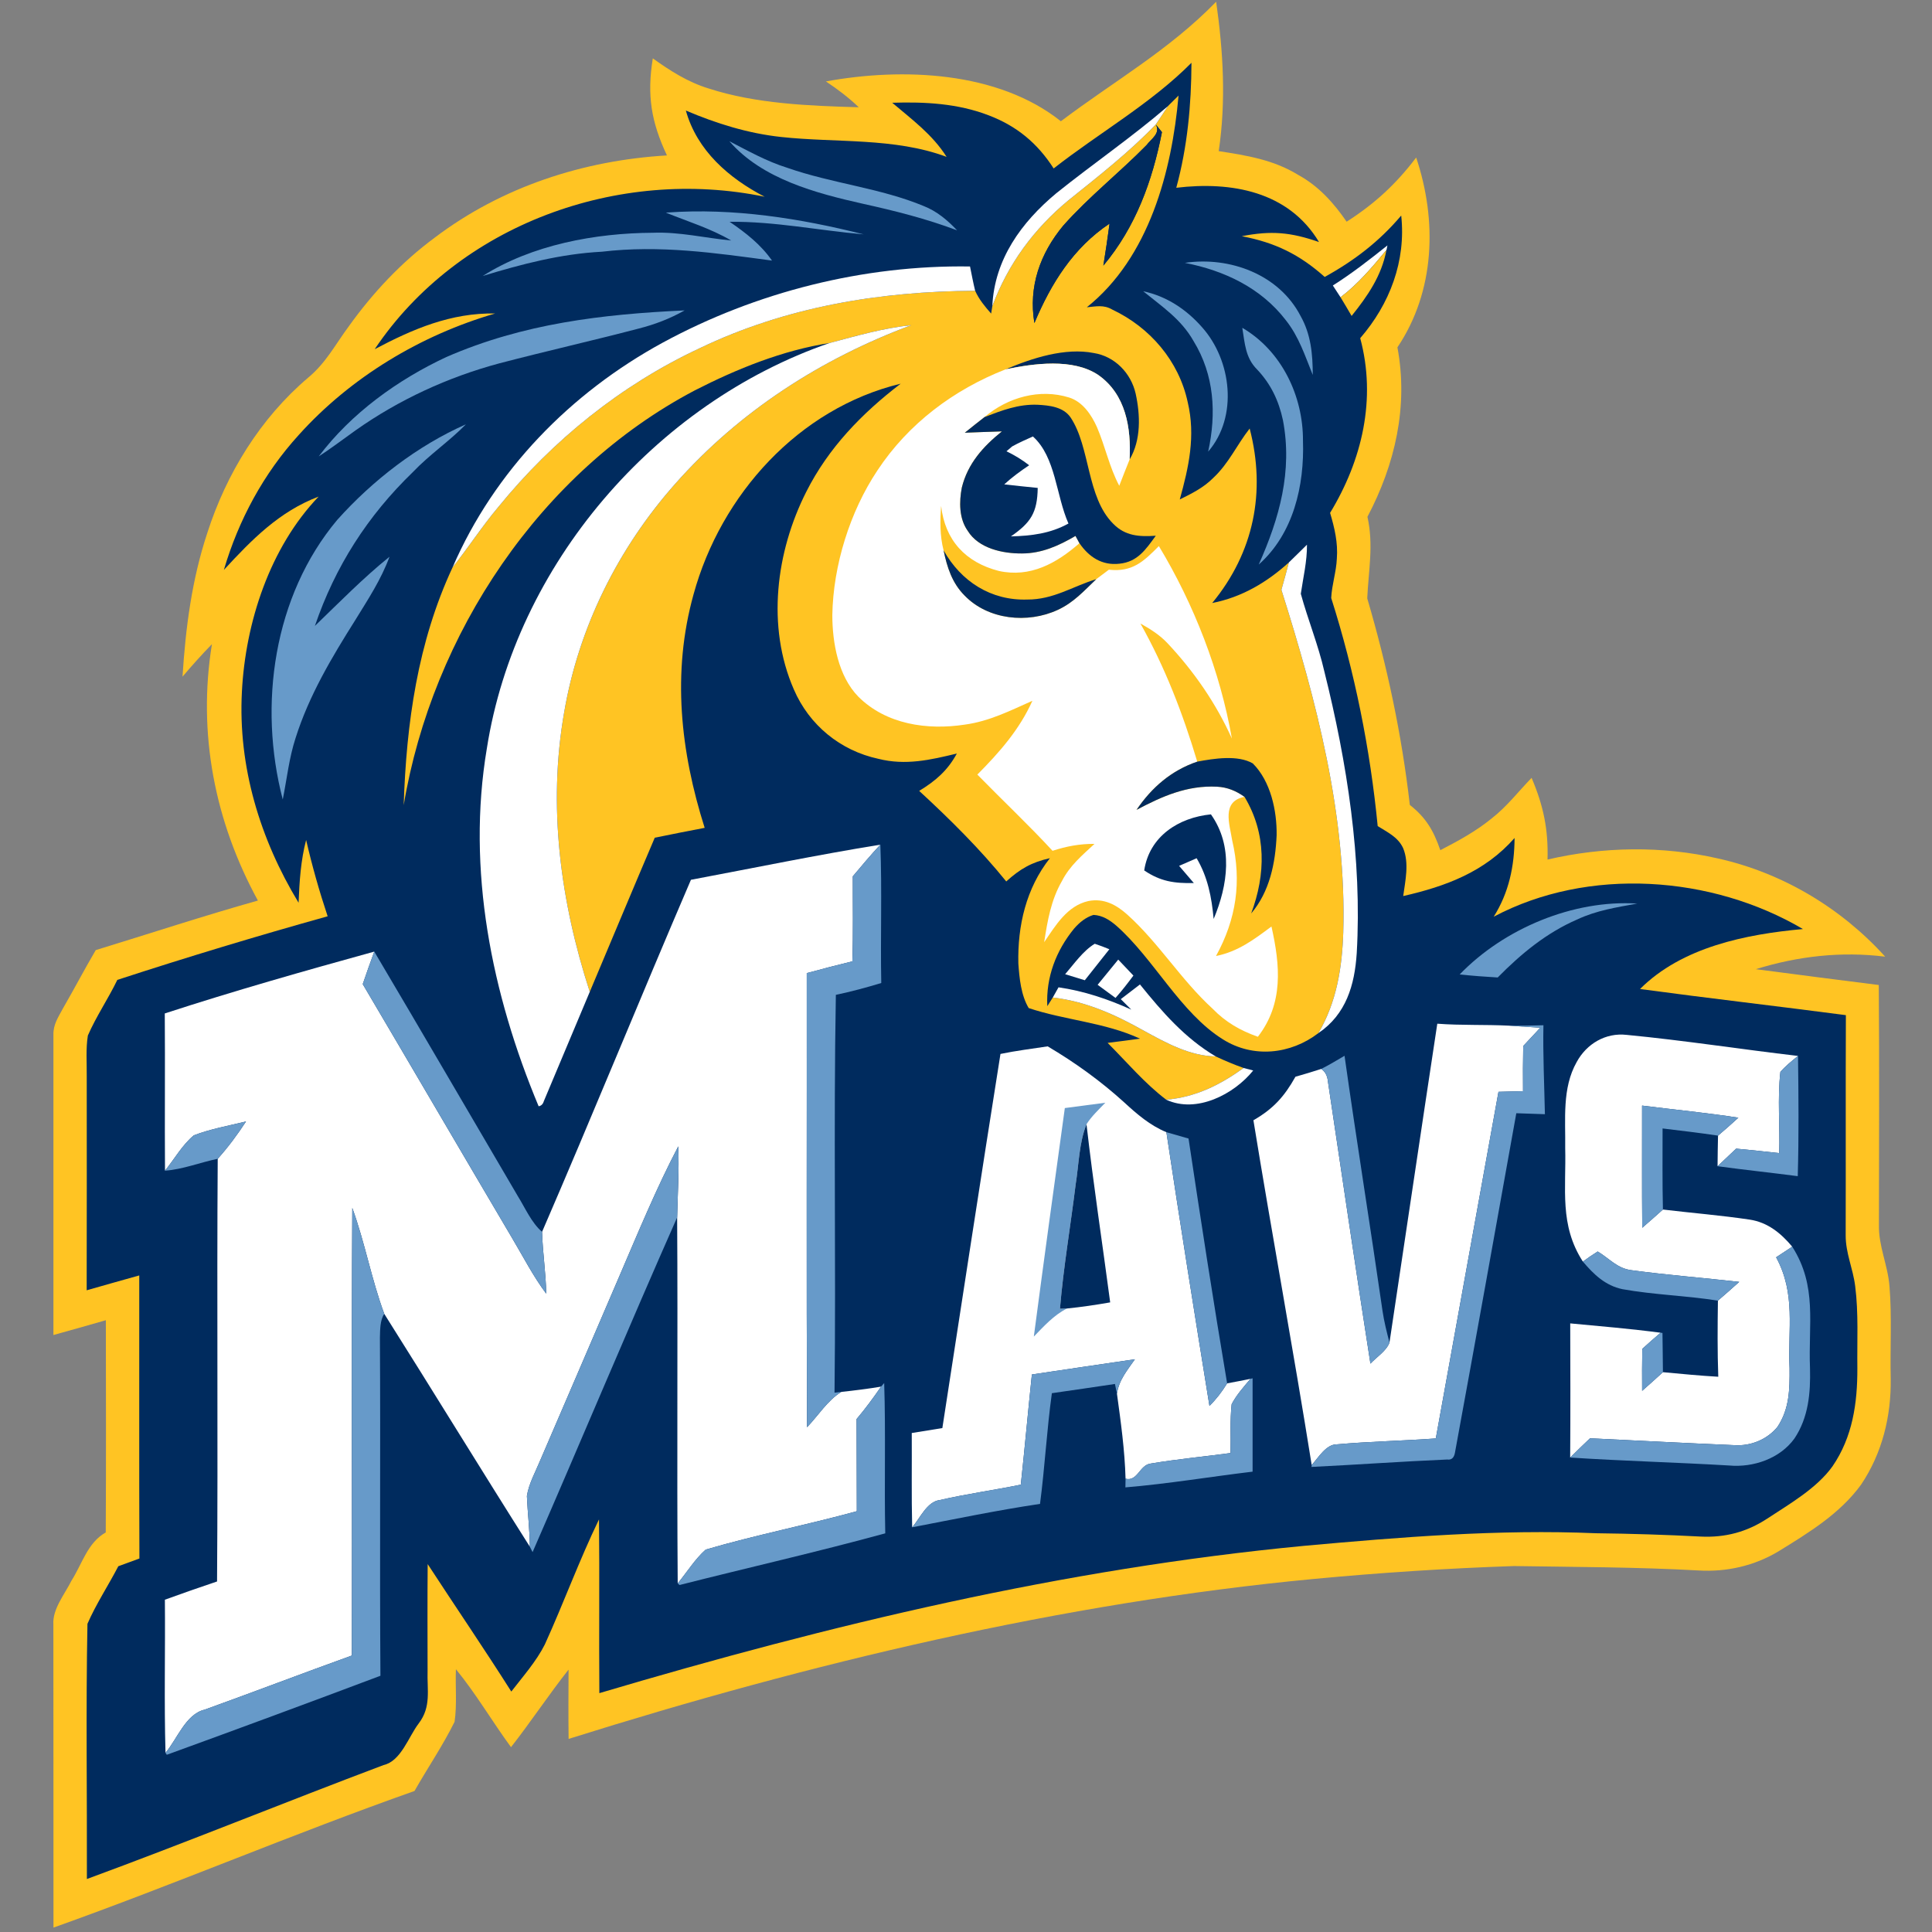<?xml version="1.0" encoding="UTF-8"?>
<svg width="200px" height="200px" viewBox="0 0 200 200" version="1.1" xmlns="http://www.w3.org/2000/svg" xmlns:xlink="http://www.w3.org/1999/xlink">
    <rect x="0" y="0" width="200" height="200" fill="#808080" stroke="none"/>
    <!-- Generator: Sketch 51.3 (57544) - http://www.bohemiancoding.com/sketch -->
    <title>medaille</title>
    <desc>Created with Sketch.</desc>
    <defs></defs>
    <g id="medaille" stroke="none" stroke-width="1" fill="none" fill-rule="evenodd">
        <g id="medaille_BGL">
            <g id="medaille" transform="translate(5, 0)">
                <path d="M120.897,0.18 C121.629,5.347 121.931,10.462 121.162,15.645 C124.069,16.095 126.833,16.536 129.39,18.106 C131.507,19.268 133.05,20.987 134.403,22.95 C137.321,21.082 139.507,19.066 141.602,16.308 C143.782,22.822 143.576,30.127 139.66,35.958 C140.806,42.069 139.416,48.074 136.557,53.501 C137.21,56.398 136.668,59.072 136.536,61.942 C138.594,68.934 140.117,76.074 140.944,83.326 C142.637,84.658 143.406,86 144.101,88.011 C145.963,87.045 147.788,86.058 149.422,84.721 C151.013,83.475 152.154,81.968 153.549,80.525 C154.769,83.379 155.289,85.851 155.199,88.981 C160.997,87.634 167.045,87.544 172.854,88.87 C179.507,90.355 185.586,93.984 190.154,99.034 C185.602,98.467 181.119,98.981 176.759,100.329 C180.997,100.891 185.247,101.432 189.491,101.968 C189.554,110.239 189.517,118.52 189.507,126.796 C189.459,129.024 190.419,130.918 190.599,133.151 C190.859,136.318 190.653,139.528 190.727,142.706 C190.785,146.605 189.846,150.435 187.66,153.687 C185.469,156.7 182.255,158.653 179.135,160.578 C176.637,162.09 173.735,162.753 170.822,162.573 C164.456,162.218 158.095,162.218 151.729,162.117 C144.822,162.35 137.92,162.801 131.04,163.448 C104.944,165.915 78.844,172.154 53.862,180.011 C53.83,177.618 53.846,175.231 53.857,172.838 C51.788,175.459 49.958,178.239 47.899,180.865 C45.952,178.212 44.281,175.337 42.196,172.796 C42.127,174.594 42.318,176.456 42.058,178.239 C40.844,180.7 39.268,183.008 37.91,185.401 C25.347,189.836 13.088,195.072 0.536,199.544 C0.525,189.077 0.541,178.626 0.525,168.159 C0.419,166.578 1.698,165.034 2.387,163.655 C3.528,161.851 4.064,159.698 5.947,158.637 C5.989,151.316 5.968,143.989 5.958,136.668 C4.149,137.183 2.345,137.703 0.531,138.202 C0.536,127.851 0.531,117.496 0.531,107.146 C0.493,106.085 1.019,105.316 1.496,104.43 C2.658,102.419 3.735,100.361 4.912,98.355 C10.504,96.642 16.064,94.812 21.698,93.225 C17.231,85.045 15.443,75.926 16.939,66.684 C15.883,67.767 14.875,68.891 13.894,70.048 C14.212,64.987 14.859,60.011 16.456,55.183 C18.435,49.024 21.942,43.31 26.891,39.103 C28.743,37.576 29.719,35.65 31.125,33.756 C33.618,30.281 36.557,27.146 40.005,24.599 C46.95,19.337 55.39,16.599 64.042,16.09 C62.414,12.615 61.958,9.883 62.578,6.042 C64.382,7.332 66.212,8.504 68.35,9.156 C73.236,10.748 78.79,10.96 83.899,11.103 C82.849,10.095 81.703,9.231 80.499,8.43 C88.387,6.987 98.271,7.342 104.822,12.552 C110.371,8.366 116,5.21 120.897,0.18 Z" id="Shape" fill="#FFC423" fill-rule="nonzero"></path>
                <path d="M118.34,6.499 C118.324,10.875 117.92,15.204 116.769,19.438 C122.446,18.759 128.382,19.793 131.544,25.056 C128.605,24.037 126.615,23.857 123.549,24.451 C127.013,25.114 129.507,26.334 132.133,28.668 C135.194,26.981 137.788,24.992 140.053,22.313 C140.562,27.019 138.87,31.475 135.809,35.008 C137.501,41.289 136.011,47.629 132.69,53.093 C133.151,54.647 133.517,56.18 133.39,57.825 C133.332,59.199 132.87,60.541 132.806,61.905 C135.241,69.56 136.838,77.517 137.618,85.517 C138.626,86.154 139.724,86.653 140.249,87.793 C140.897,89.342 140.477,91.167 140.26,92.759 C144.684,91.751 148.716,90.249 151.788,86.748 C151.772,89.666 151.199,92.408 149.629,94.897 C159.416,89.708 172.196,90.61 181.639,96.175 C175.751,96.711 169.125,98.032 164.775,102.382 C171.873,103.342 178.987,104.154 186.085,105.088 C186.053,112.674 186.085,120.26 186.064,127.851 C186.053,129.751 186.817,131.273 187.05,133.156 C187.406,135.947 187.236,138.833 187.273,141.645 C187.284,145.252 186.785,148.753 184.7,151.793 C183.072,154.074 180.239,155.692 177.915,157.225 C175.814,158.594 173.592,159.183 171.082,159.066 C167.459,158.875 163.836,158.764 160.207,158.721 C150.154,158.292 139.984,159.119 129.973,160.027 C105.024,162.408 81.013,168.164 57.045,175.273 C56.997,169.279 57.072,163.284 57.008,157.289 C54.96,161.517 53.347,165.958 51.401,170.233 C50.515,171.995 49.13,173.549 47.931,175.109 C45.114,170.668 42.149,166.324 39.273,161.915 C39.241,165.592 39.257,169.268 39.263,172.944 C39.199,174.96 39.666,176.679 38.345,178.408 C37.284,179.793 36.52,182.308 34.7,182.721 C24.44,186.584 14.286,190.732 3.995,194.515 C4.021,185.735 3.883,176.854 4.053,168.095 C4.95,166.037 6.212,164.133 7.247,162.138 C7.973,161.873 8.706,161.607 9.432,161.337 C9.395,151.57 9.427,141.798 9.416,132.032 C7.597,132.536 5.788,133.056 3.973,133.57 C3.989,126.18 3.984,118.796 3.979,111.406 C3.995,110.016 3.873,108.573 4.095,107.199 C4.96,105.21 6.202,103.395 7.146,101.438 C14.345,99.088 21.623,96.891 28.918,94.854 C28.048,92.244 27.31,89.639 26.69,86.955 C26.133,89.088 25.995,91.257 25.91,93.454 C21.915,86.859 19.634,79.369 20.042,71.613 C20.408,64.43 22.934,56.684 27.984,51.406 C23.899,52.955 21.066,55.867 18.175,58.997 C19.692,53.836 22.292,49.019 25.92,45.034 C31.3,39.05 38.552,34.69 46.265,32.451 C41.676,32.371 37.756,34.053 33.788,36.149 C42.472,23.21 59.072,17.247 74.154,20.366 C70.451,18.446 67.156,15.592 66,11.443 C69.162,12.79 72.43,13.809 75.862,14.18 C81.523,14.796 87.597,14.223 92.992,16.239 C91.517,13.915 89.422,12.387 87.363,10.637 C90.759,10.531 94.143,10.706 97.342,11.936 C100.255,13.045 102.398,14.822 104.074,17.438 C108.759,13.767 114.154,10.721 118.34,6.499 Z" id="Shape" fill="#002B5E" fill-rule="nonzero"></path>
                <path d="M117.003,9.894 C116.308,17.756 113.947,26.668 107.507,31.809 C108.472,31.724 109.252,31.523 110.143,32.048 C114.053,33.894 117.04,37.369 117.952,41.634 C118.78,45.125 118.064,48.34 117.13,51.703 C118.377,51.088 119.586,50.488 120.584,49.485 C122.212,47.968 123.013,46.085 124.366,44.361 C126.069,50.923 124.796,57.188 120.488,62.424 C123.549,61.825 126.138,60.292 128.424,58.223 C128.18,59.167 127.92,60.111 127.65,61.056 C131.279,72.562 134.408,84.371 134.053,96.541 C133.931,100.207 133.363,103.735 131.485,106.944 C128.599,109.156 124.721,109.565 121.592,107.592 C117.194,104.849 114.435,99.231 110.552,95.82 C109.862,95.231 109.135,94.759 108.196,94.711 C107.385,94.96 106.748,95.491 106.196,96.122 C104.318,98.414 103.268,101.172 103.416,104.159 L103.984,103.263 C107.427,103.66 110.462,105.04 113.448,106.721 C115.751,107.979 118.164,109.31 120.854,109.363 C121.798,109.809 122.759,110.212 123.74,110.557 C121.279,112.324 118.796,113.565 115.729,113.841 C113.491,112.149 111.645,109.942 109.66,107.958 C110.78,107.814 111.894,107.682 113.013,107.523 C109.406,105.841 105.194,105.602 101.491,104.355 C100.695,103.029 100.525,101.247 100.419,99.735 C100.329,95.836 101.225,91.947 103.687,88.838 C101.777,89.263 100.599,89.952 99.167,91.247 C96.44,87.878 93.337,84.806 90.154,81.873 C91.851,80.838 93.093,79.772 94.053,78.005 C91.316,78.668 88.743,79.263 85.926,78.552 C81.995,77.703 78.769,75.066 77.178,71.369 C74.334,64.859 75.321,57.114 78.472,50.897 C80.764,46.355 84.228,42.785 88.239,39.719 C77.671,42.271 69.623,51.215 66.796,61.528 C64.541,69.623 65.438,77.788 67.947,85.698 C66.223,86.027 64.499,86.366 62.78,86.721 C60.515,92.027 58.297,97.358 56.053,102.674 C53.019,93.332 51.692,83.485 53.401,73.745 C54.902,64.944 59.003,56.732 64.912,50.069 C71.533,42.578 80.005,37.135 89.337,33.66 C86.414,33.968 83.703,34.759 80.881,35.507 C76.027,36.265 71.289,38.18 66.934,40.408 C50.912,48.833 39.751,65.655 36.79,83.353 C37.066,74.87 38.233,66.493 41.851,58.732 C43.491,56.679 44.907,54.472 46.605,52.462 C52.239,45.549 59.289,39.862 67.374,36.074 C76.361,31.756 86.032,30.159 95.947,30.101 C96.35,31.003 96.955,31.729 97.602,32.462 L97.724,31.692 C99.363,27.316 102.016,23.708 105.602,20.737 C108.732,18.223 111.851,15.793 114.647,12.886 C115.162,13.809 114.191,14.355 113.692,15.019 C110.902,17.867 107.714,20.371 105.072,23.353 C102.668,26.244 101.454,29.671 102.08,33.443 C103.804,29.347 106.095,25.66 109.862,23.146 C109.671,24.599 109.448,26.048 109.22,27.496 C112.568,23.496 114.292,18.743 115.284,13.682 L115.215,13.592 L114.647,12.886 C115.077,12.265 115.485,11.618 115.905,10.987 L116.005,10.881 C116.34,10.552 116.668,10.223 117.003,9.894 Z" id="Shape" fill="#FFC423" fill-rule="nonzero"></path>
                <path d="M115.905,10.987 C115.485,11.618 115.077,12.265 114.647,12.886 C111.851,15.793 108.732,18.223 105.602,20.737 C102.016,23.708 99.363,27.316 97.724,31.692 C97.947,26.838 100.737,23.013 104.345,20.005 C108.159,16.944 112.191,14.186 115.905,10.987 Z" id="Shape" fill="#FFFFFF" fill-rule="nonzero"></path>
                <path d="M114.647,12.886 L115.215,13.592 L115.284,13.682 C114.292,18.743 112.568,23.496 109.22,27.496 C109.448,26.048 109.671,24.599 109.862,23.146 C106.095,25.66 103.804,29.347 102.08,33.443 C101.454,29.671 102.668,26.244 105.072,23.353 C107.714,20.371 110.902,17.867 113.692,15.019 C114.191,14.355 115.162,13.809 114.647,12.886 Z" id="Shape" fill="#002B5E" fill-rule="nonzero"></path>
                <path d="M70.504,14.621 C72.467,15.634 74.361,16.7 76.477,17.363 C81.146,18.997 86.122,19.459 90.615,21.326 C91.989,21.867 93.072,22.785 94.08,23.846 C90.902,22.647 87.66,21.83 84.35,21.098 C79.485,20.005 73.905,18.541 70.504,14.621 Z" id="Shape" fill="#679AC9" fill-rule="nonzero"></path>
                <path d="M64.095,22 C70.897,21.512 77.825,22.599 84.403,24.26 C79.761,23.857 75.225,22.912 70.531,22.96 C72.202,24.101 73.745,25.3 74.918,26.976 C68.981,26.18 63.321,25.347 57.294,26.058 C53.045,26.281 49.019,27.337 44.971,28.568 C50.074,25.332 56.631,24.127 62.599,24.095 C65.358,23.989 67.973,24.637 70.695,24.897 C68.584,23.666 66.297,22.96 64.042,22.058 L63.936,22.016 L64.095,22 Z" id="Shape" fill="#679AC9" fill-rule="nonzero"></path>
                <path d="M138.626,25.406 L138.541,25.83 L138.525,25.878 C137.061,27.65 135.613,29.374 133.772,30.775 C133.507,30.366 133.241,29.958 132.976,29.554 C134.96,28.302 136.79,26.87 138.626,25.406 Z" id="Shape" fill="#FFFFFF" fill-rule="nonzero"></path>
                <path d="M138.525,25.878 C138.027,28.546 136.578,30.637 134.918,32.706 C134.541,32.058 134.164,31.411 133.772,30.775 C135.613,29.374 137.061,27.65 138.525,25.878 Z" id="Shape" fill="#FFC423" fill-rule="nonzero"></path>
                <path d="M129.634,32.711 C130.711,34.621 130.891,36.658 130.897,38.812 C130.08,36.806 129.48,34.881 128.111,33.151 C125.533,29.793 121.745,28.011 117.66,27.21 C122.297,26.525 127.406,28.403 129.634,32.711 Z" id="Shape" fill="#679AC9" fill-rule="nonzero"></path>
                <path d="M95.416,27.586 C95.586,28.424 95.745,29.268 95.947,30.101 C86.032,30.159 76.361,31.756 67.374,36.074 C59.289,39.862 52.239,45.549 46.605,52.462 C44.907,54.472 43.491,56.679 41.851,58.732 C46.186,48.721 54.069,40.668 63.597,35.475 C73.263,30.223 84.414,27.416 95.416,27.586 Z" id="Shape" fill="#FFFFFF" fill-rule="nonzero"></path>
                <path d="M113.342,30.149 C115.767,30.663 117.825,32.037 119.443,33.883 C122.488,37.3 123.194,43.13 120.069,46.753 C120.934,42.79 120.711,38.817 118.552,35.3 C117.268,33.034 115.3,31.745 113.342,30.149 Z" id="Shape" fill="#679AC9" fill-rule="nonzero"></path>
                <path d="M65.873,32.133 C64.345,32.992 62.801,33.586 61.103,34.016 C56.308,35.273 51.469,36.361 46.674,37.618 C41.379,39.04 36.297,41.379 31.814,44.546 C30.541,45.448 29.305,46.398 27.995,47.247 C31.353,42.785 36.17,39.31 41.204,36.96 C49.146,33.496 57.305,32.531 65.873,32.133 Z" id="Shape" fill="#679AC9" fill-rule="nonzero"></path>
                <path d="M89.337,33.66 C80.005,37.135 71.533,42.578 64.912,50.069 C59.003,56.732 54.902,64.944 53.401,73.745 C51.692,83.485 53.019,93.332 56.053,102.674 C54.472,106.435 52.875,110.239 51.294,114 C51.204,114.302 51.024,114.477 50.759,114.52 C45.894,102.891 43.284,90.027 45.401,77.464 C48.382,58.477 62.78,41.751 80.881,35.507 C83.703,34.759 86.414,33.968 89.337,33.66 Z" id="Shape" fill="#FFFFFF" fill-rule="nonzero"></path>
                <path d="M123.602,33.936 C127.676,36.318 129.905,40.992 129.883,45.623 C130.042,50.26 128.902,55.247 125.305,58.44 C127.443,53.65 128.817,48.775 127.809,43.496 C127.374,41.475 126.562,39.761 125.141,38.255 C123.915,37.04 123.867,35.544 123.602,33.936 Z" id="Shape" fill="#679AC9" fill-rule="nonzero"></path>
                <path d="M108.233,36.546 C110.408,36.891 112.08,38.626 112.562,40.743 C113.05,42.971 113.135,45.544 111.936,47.57 C112.106,44.292 111.549,40.812 108.674,38.806 C106.058,37.066 102.016,37.623 99.103,38.233 C101.836,37.072 105.257,35.958 108.233,36.546 Z" id="Shape" fill="#002B5E" fill-rule="nonzero"></path>
                <path d="M108.674,38.806 C111.549,40.812 112.106,44.292 111.936,47.57 C111.565,48.472 111.22,49.379 110.865,50.286 C109.836,48.35 109.416,46.218 108.557,44.218 C107.989,42.944 107.077,41.586 105.676,41.151 C102.631,40.196 99.31,41.135 96.923,43.172 C96.228,43.703 95.554,44.255 94.875,44.796 C96.154,44.743 97.438,44.695 98.716,44.658 C96.775,46.218 95.178,47.989 94.568,50.472 C94.286,51.942 94.271,53.676 95.178,54.95 C96.302,56.78 98.801,57.31 100.796,57.294 C102.849,57.289 104.599,56.493 106.334,55.48 L106.743,56.233 C104.371,58.313 101.65,59.825 98.393,59.103 C94.96,58.218 92.828,55.936 92.424,52.371 C92.313,53.926 92.286,55.448 92.679,56.971 C93.04,58.721 93.56,60.35 94.849,61.645 C97.294,64.175 101.385,64.578 104.499,63.135 C106.138,62.382 107.21,61.172 108.488,59.952 C108.923,59.629 109.353,59.3 109.788,58.976 C112.223,59.247 113.39,58.122 114.966,56.531 C118.605,62.562 121.31,69.512 122.525,76.456 C120.891,72.822 118.605,69.512 115.883,66.61 C115.072,65.74 114.09,65.119 113.056,64.546 C115.613,69.098 117.443,73.857 118.939,78.844 C116.255,79.761 114.233,81.507 112.653,83.836 C115.316,82.424 117.889,81.284 120.987,81.438 C122.069,81.496 122.96,81.873 123.83,82.488 C121.422,82.96 122.286,85.3 122.557,87.003 C123.554,91.273 122.981,95.146 120.881,98.966 C123.156,98.509 124.812,97.263 126.621,95.91 C127.523,99.931 127.889,103.867 125.215,107.326 C123.385,106.679 121.878,105.814 120.52,104.414 C117.252,101.427 114.966,97.618 111.692,94.674 C110.546,93.65 109.268,92.966 107.676,93.273 C105.469,93.767 104.276,95.804 103.093,97.533 C103.438,95.305 103.798,93.167 104.944,91.183 C105.756,89.602 107.024,88.546 108.302,87.358 C106.764,87.347 105.406,87.607 103.958,88.074 C101.454,85.363 98.759,82.828 96.175,80.186 C98.462,77.878 100.525,75.544 101.873,72.546 C99.565,73.57 97.416,74.668 94.87,75.013 C90.992,75.607 86.732,74.992 83.851,72.117 C81.772,69.984 81.162,66.531 81.162,63.66 C81.252,58.531 82.981,52.971 85.83,48.7 C89.024,43.857 93.735,40.334 99.103,38.233 C102.016,37.623 106.058,37.066 108.674,38.806 Z" id="Shape" fill="#FFFFFF" fill-rule="nonzero"></path>
                <path d="M102.387,41.899 C103.613,41.963 105.077,42.111 105.83,43.22 C107.883,46.313 107.469,51.464 110.239,54.218 C111.485,55.496 112.95,55.576 114.647,55.459 C113.618,56.87 112.769,58.164 110.886,58.355 C109.082,58.562 107.724,57.66 106.743,56.233 L106.334,55.48 C104.599,56.493 102.849,57.289 100.796,57.294 C98.801,57.31 96.302,56.78 95.178,54.95 C94.271,53.676 94.286,51.942 94.568,50.472 C95.178,47.989 96.775,46.218 98.716,44.658 C97.438,44.695 96.154,44.743 94.875,44.796 C95.554,44.255 96.228,43.703 96.923,43.172 C98.721,42.483 100.43,41.825 102.387,41.899 Z" id="Shape" fill="#002B5E" fill-rule="nonzero"></path>
                <path d="M43.231,43.926 C41.501,45.692 39.443,47.077 37.735,48.875 C33.056,53.395 29.698,58.637 27.597,64.796 C30.111,62.371 32.599,59.83 35.321,57.634 C34.451,60 33.109,62.027 31.798,64.159 C29.347,68.048 26.992,71.989 25.597,76.403 C24.923,78.477 24.711,80.557 24.271,82.764 C21.714,72.992 23.31,61.682 29.915,53.814 C33.56,49.74 38.223,46.133 43.231,43.926 Z" id="Shape" fill="#679AC9" fill-rule="nonzero"></path>
                <path d="M101.926,45.183 C104.297,47.316 104.308,51.263 105.607,54.196 C103.714,55.236 101.788,55.469 99.65,55.528 C101.703,54.106 102.387,53.072 102.424,50.509 C101.268,50.393 100.117,50.276 98.96,50.143 C99.761,49.406 100.631,48.769 101.538,48.164 C100.796,47.586 100.037,47.125 99.188,46.716 C99.385,46.546 99.586,46.382 99.782,46.212 C100.472,45.83 101.204,45.507 101.926,45.183 Z" id="Shape" fill="#FFFFFF" fill-rule="nonzero"></path>
                <path d="M130.297,56.387 C130.313,58.127 129.905,59.767 129.66,61.469 C130.398,64.164 131.469,66.769 132.095,69.507 C134.451,78.944 136.011,88.934 135.448,98.679 C135.231,101.989 134.35,104.992 131.485,106.944 C133.363,103.735 133.931,100.207 134.053,96.541 C134.408,84.371 131.279,72.562 127.65,61.056 C127.92,60.111 128.18,59.167 128.424,58.223 C129.061,57.623 129.666,56.992 130.297,56.387 Z" id="Shape" fill="#FFFFFF" fill-rule="nonzero"></path>
                <path d="M92.679,56.971 C94.483,60.191 97.586,62.186 101.332,62.064 C104.048,62.08 106.005,60.716 108.488,59.952 C107.21,61.172 106.138,62.382 104.499,63.135 C101.385,64.578 97.294,64.175 94.849,61.645 C93.56,60.35 93.04,58.721 92.679,56.971 Z" id="Shape" fill="#002B5E" fill-rule="nonzero"></path>
                <path d="M118.939,78.844 C120.647,78.525 123.135,78.122 124.69,79.029 C126.541,80.875 127.194,83.936 127.156,86.467 C127.029,89.358 126.44,92.297 124.52,94.562 C126.037,90.515 126.111,86.271 123.83,82.488 C122.96,81.873 122.069,81.496 120.987,81.438 C117.889,81.284 115.316,82.424 112.653,83.836 C114.233,81.507 116.255,79.761 118.939,78.844 Z" id="Shape" fill="#002B5E" fill-rule="nonzero"></path>
                <path d="M120.355,84.302 C122.684,87.597 122.117,91.613 120.637,95.13 C120.43,92.891 120.032,90.801 118.875,88.844 C118.271,89.109 117.666,89.369 117.061,89.634 C117.565,90.228 118.08,90.817 118.584,91.411 C116.573,91.459 115.125,91.247 113.448,90.106 C113.984,86.578 116.997,84.637 120.355,84.302 Z" id="Shape" fill="#002B5E" fill-rule="nonzero"></path>
                <path d="M86.133,87.438 C85.146,88.499 84.212,89.607 83.284,90.716 C83.273,93.655 83.337,96.584 83.236,99.517 C81.655,99.899 80.085,100.313 78.515,100.737 C78.531,116.403 78.477,132.074 78.546,147.745 C79.692,146.552 80.679,144.955 82.09,144.09 C83.469,143.942 84.844,143.772 86.207,143.544 C85.411,144.7 84.584,145.825 83.676,146.897 C83.692,150.08 83.682,153.257 83.698,156.44 C78.52,157.862 73.199,158.907 68.053,160.414 C66.934,161.406 66.111,162.764 65.156,163.91 C65.061,151.284 65.178,138.647 65.098,126.021 C65.156,123.565 65.31,121.125 65.215,118.668 C62.923,123.045 61.029,127.666 59.077,132.202 C56.371,138.536 53.634,144.859 50.918,151.188 C50.43,152.377 49.735,153.597 49.544,154.87 C49.618,156.621 49.836,158.361 49.851,160.117 C44.78,152.111 39.836,144.021 34.78,136.011 C33.454,132.451 32.775,128.615 31.469,125.045 C31.379,140.483 31.464,155.936 31.427,171.379 C26.329,173.215 21.273,175.151 16.175,176.987 C14.233,177.438 13.342,180.027 12.133,181.454 C11.984,176.175 12.117,170.881 12.069,165.602 C13.862,164.95 15.66,164.318 17.469,163.714 C17.576,149.13 17.438,134.541 17.538,119.958 C18.621,118.748 19.581,117.454 20.467,116.095 C18.668,116.536 16.796,116.865 15.066,117.528 C13.878,118.509 13.045,120 12.08,121.188 C12.042,115.767 12.101,110.34 12.058,104.912 C19.231,102.573 26.472,100.52 33.745,98.509 C33.332,99.629 32.934,100.748 32.552,101.878 C37.714,110.621 42.833,119.39 47.995,128.133 C49.162,130.09 50.175,132.09 51.544,133.92 C51.512,131.782 51.172,129.66 51.114,127.523 C56.35,115.427 61.321,103.194 66.525,91.077 C73.061,89.846 79.57,88.504 86.133,87.438 Z" id="Shape" fill="#FFFFFF" fill-rule="nonzero"></path>
                <path d="M86.133,87.438 C86.318,92.207 86.133,96.987 86.228,101.761 C84.674,102.233 83.114,102.653 81.528,102.987 C81.279,116.695 81.549,130.451 81.39,144.17 L82.09,144.09 C80.679,144.955 79.692,146.552 78.546,147.745 C78.477,132.074 78.531,116.403 78.515,100.737 C80.085,100.313 81.655,99.899 83.236,99.517 C83.337,96.584 83.273,93.655 83.284,90.716 C84.212,89.607 85.146,88.499 86.133,87.438 Z" id="Shape" fill="#679AC9" fill-rule="nonzero"></path>
                <path d="M164.488,93.538 C162.355,93.926 160.281,94.244 158.297,95.172 C155.093,96.557 152.467,98.727 150.042,101.188 C148.727,101.114 147.416,101.013 146.106,100.875 C150.695,96.117 157.867,93.119 164.488,93.538 Z" id="Shape" fill="#679AC9" fill-rule="nonzero"></path>
                <path d="M108.329,97.698 C108.838,97.867 109.342,98.058 109.841,98.265 C108.997,99.337 108.143,100.398 107.3,101.475 C106.621,101.263 105.942,101.056 105.263,100.849 C106.191,99.782 107.109,98.435 108.329,97.698 Z" id="Shape" fill="#FFFFFF" fill-rule="nonzero"></path>
                <path d="M33.745,98.509 C38.732,106.923 43.645,115.379 48.599,123.814 C49.363,125.04 50.011,126.568 51.114,127.523 C51.172,129.66 51.512,131.782 51.544,133.92 C50.175,132.09 49.162,130.09 47.995,128.133 C42.833,119.39 37.714,110.621 32.552,101.878 C32.934,100.748 33.332,99.629 33.745,98.509 Z" id="Shape" fill="#679AC9" fill-rule="nonzero"></path>
                <path d="M110.759,99.337 C111.284,99.889 111.804,100.44 112.329,100.992 C111.735,101.788 111.135,102.568 110.477,103.305 C109.862,102.849 109.241,102.393 108.626,101.947 C109.337,101.077 110.048,100.207 110.759,99.337 Z" id="Shape" fill="#FFFFFF" fill-rule="nonzero"></path>
                <path d="M104.578,102.207 C107.21,102.589 109.692,103.422 112.111,104.515 L111.024,103.432 C111.687,102.923 112.345,102.419 113.008,101.91 C115.321,104.769 117.65,107.464 120.854,109.363 C118.164,109.31 115.751,107.979 113.448,106.721 C110.462,105.04 107.427,103.66 103.984,103.263 C104.186,102.912 104.382,102.562 104.578,102.207 Z" id="Shape" fill="#FFFFFF" fill-rule="nonzero"></path>
                <path d="M143.788,105.973 C146.255,106.159 148.716,106.053 151.188,106.175 C152.276,106.239 153.363,106.318 154.451,106.387 C153.862,107.024 153.273,107.65 152.684,108.281 C152.653,109.841 152.647,111.401 152.663,112.96 C151.814,112.981 150.971,113.003 150.122,113.024 C147.952,124.981 145.804,136.95 143.634,148.907 C140.233,149.156 136.806,149.215 133.406,149.517 C132.271,149.501 131.48,150.902 130.785,151.655 C128.886,139.745 126.69,127.873 124.753,115.968 C126.801,114.796 127.958,113.512 129.103,111.464 C130,111.204 130.897,110.944 131.782,110.653 C132.18,110.934 132.408,111.358 132.462,111.926 C133.926,121.671 135.342,131.427 136.865,141.162 C137.485,140.504 138.525,139.836 138.838,138.987 C140.493,127.995 142.117,116.96 143.788,105.973 Z" id="Shape" fill="#FFFFFF" fill-rule="nonzero"></path>
                <path d="M151.188,106.175 C152.387,106.196 153.576,106.164 154.775,106.133 C154.716,109.21 154.865,112.271 154.928,115.342 C153.942,115.31 152.955,115.273 151.968,115.241 C149.889,126.844 147.74,138.822 145.613,150.398 C145.517,150.918 145.252,151.151 144.817,151.088 C140.127,151.289 135.448,151.629 130.764,151.857 L130.785,151.655 C131.48,150.902 132.271,149.501 133.406,149.517 C136.806,149.215 140.233,149.156 143.634,148.907 C145.804,136.95 147.952,124.981 150.122,113.024 C150.971,113.003 151.814,112.981 152.663,112.96 C152.647,111.401 152.653,109.841 152.684,108.281 C153.273,107.65 153.862,107.024 154.451,106.387 C153.363,106.318 152.276,106.239 151.188,106.175 Z" id="Shape" fill="#679AC9" fill-rule="nonzero"></path>
                <path d="M163.39,107.13 C169.316,107.698 175.215,108.621 181.13,109.31 C180.483,109.836 179.851,110.34 179.305,110.966 C178.987,113.724 179.273,116.589 179.183,119.369 C177.698,119.204 176.212,119.045 174.727,118.907 C174.085,119.517 173.443,120.122 172.801,120.727 C172.812,119.671 172.822,118.615 172.849,117.56 C173.565,116.955 174.265,116.334 174.955,115.703 C171.65,115.188 168.308,114.87 164.987,114.451 C164.992,118.668 164.966,122.886 165.003,127.098 C165.724,126.477 166.44,125.846 167.146,125.21 C170.138,125.57 173.151,125.809 176.133,126.255 C177.989,126.536 179.358,127.655 180.531,129.056 C179.973,129.422 179.416,129.788 178.865,130.154 C180.923,133.968 180.064,137.517 180.255,141.645 C180.271,143.82 180.249,145.83 179.003,147.708 C177.936,149.024 176.223,149.714 174.541,149.602 C169.56,149.395 164.578,149.13 159.602,148.891 C158.907,149.549 158.218,150.212 157.544,150.886 C157.576,146.26 157.565,141.623 157.549,136.997 C160.668,137.289 163.798,137.554 166.907,137.963 C166.26,138.504 165.634,139.072 165.008,139.634 C164.987,141.082 164.976,142.531 164.992,143.979 C165.719,143.342 166.435,142.7 167.146,142.048 C169.056,142.223 170.96,142.414 172.875,142.52 C172.78,139.905 172.801,137.268 172.838,134.642 C173.581,134.005 174.313,133.353 175.045,132.7 C171.342,132.276 167.618,131.995 163.931,131.496 C162.419,131.326 161.634,130.297 160.393,129.554 C159.867,129.883 159.358,130.233 158.859,130.599 C156.408,126.806 157.141,123.093 157.029,118.833 C157.072,115.857 156.69,112.642 158.218,109.942 C159.241,108.053 161.215,106.881 163.39,107.13 Z" id="Shape" fill="#FFFFFF" fill-rule="nonzero"></path>
                <path d="M103.454,108.318 C106.276,109.984 108.939,111.905 111.363,114.106 C112.7,115.337 114.042,116.499 115.745,117.204 C117.167,126.658 118.674,136.101 120.202,145.538 C120.923,144.828 121.501,144.069 122.032,143.204 C122.838,143.056 123.645,142.902 124.451,142.737 C123.751,143.56 122.997,144.408 122.499,145.363 C122.318,147.034 122.43,148.743 122.387,150.419 C119.639,150.79 116.865,151.045 114.127,151.507 C112.971,151.639 112.764,153.401 111.517,153.077 C111.438,150.138 111.024,147.183 110.626,144.271 C110.838,142.838 111.692,141.862 112.483,140.711 C108.928,141.225 105.374,141.761 101.82,142.286 C101.422,146.085 101.082,149.894 100.674,153.692 C97.889,154.26 95.061,154.647 92.297,155.284 C90.95,155.438 90.228,157.204 89.427,158.106 C89.347,154.849 89.406,151.597 89.385,148.345 C90.44,148.175 91.496,148.005 92.552,147.836 C94.546,134.934 96.52,121.995 98.568,109.103 C100.18,108.769 101.825,108.568 103.454,108.318 Z" id="Shape" fill="#FFFFFF" fill-rule="nonzero"></path>
                <path d="M134.186,109.294 C135.432,118.106 136.849,126.891 138.117,135.698 C138.281,136.812 138.557,137.899 138.838,138.987 C138.525,139.836 137.485,140.504 136.865,141.162 C135.342,131.427 133.926,121.671 132.462,111.926 C132.408,111.358 132.18,110.934 131.782,110.653 C132.599,110.239 133.395,109.761 134.186,109.294 Z" id="Shape" fill="#679AC9" fill-rule="nonzero"></path>
                <path d="M181.13,109.31 C181.183,113.443 181.22,117.618 181.103,121.756 C178.34,121.395 175.565,121.103 172.801,120.727 C173.443,120.122 174.085,119.517 174.727,118.907 C176.212,119.045 177.698,119.204 179.183,119.369 C179.273,116.589 178.987,113.724 179.305,110.966 C179.851,110.34 180.483,109.836 181.13,109.31 Z" id="Shape" fill="#679AC9" fill-rule="nonzero"></path>
                <path d="M123.74,110.557 L124.732,110.817 C122.737,113.294 118.849,115.294 115.729,113.841 C118.796,113.565 121.279,112.324 123.74,110.557 Z" id="Shape" fill="#FFFFFF" fill-rule="nonzero"></path>
                <path d="M109.422,114.154 C108.753,114.854 107.995,115.554 107.475,116.382 C106.7,118.302 106.679,120.578 106.35,122.621 C105.825,126.902 105.088,131.172 104.727,135.475 L105.454,135.454 C104.053,136.17 103.098,137.263 102.021,138.361 C103.061,130.472 104.143,122.589 105.231,114.706 C106.626,114.525 108.027,114.345 109.422,114.154 Z" id="Shape" fill="#679AC9" fill-rule="nonzero"></path>
                <path d="M164.987,114.451 C168.308,114.87 171.65,115.188 174.955,115.703 C174.265,116.334 173.565,116.955 172.849,117.56 C170.939,117.273 169.024,117.05 167.109,116.817 C167.114,119.618 167.077,122.408 167.146,125.21 C166.44,125.846 165.724,126.477 165.003,127.098 C164.966,122.886 164.992,118.668 164.987,114.451 Z" id="Shape" fill="#679AC9" fill-rule="nonzero"></path>
                <path d="M20.467,116.095 C19.581,117.454 18.621,118.748 17.538,119.958 C15.729,120.329 13.92,121.061 12.08,121.188 C13.045,120 13.878,118.509 15.066,117.528 C16.796,116.865 18.668,116.536 20.467,116.095 Z" id="Shape" fill="#679AC9" fill-rule="nonzero"></path>
                <path d="M107.475,116.382 C108.175,122.536 109.114,128.674 109.926,134.822 C108.44,135.082 106.955,135.305 105.454,135.454 L104.727,135.475 C105.088,131.172 105.825,126.902 106.35,122.621 C106.679,120.578 106.7,118.302 107.475,116.382 Z" id="Shape" fill="#002B5E" fill-rule="nonzero"></path>
                <path d="M115.745,117.204 C116.509,117.427 117.273,117.639 118.037,117.862 C119.305,126.313 120.61,134.775 122.032,143.204 C121.501,144.069 120.923,144.828 120.202,145.538 C118.674,136.101 117.167,126.658 115.745,117.204 Z" id="Shape" fill="#679AC9" fill-rule="nonzero"></path>
                <path d="M65.215,118.668 C65.31,121.125 65.156,123.565 65.098,126.021 C60.011,137.528 55.162,149.141 50.133,160.674 L49.851,160.117 C49.836,158.361 49.618,156.621 49.544,154.87 C49.735,153.597 50.43,152.377 50.918,151.188 C53.634,144.859 56.371,138.536 59.077,132.202 C61.029,127.666 62.923,123.045 65.215,118.668 Z" id="Shape" fill="#679AC9" fill-rule="nonzero"></path>
                <path d="M31.469,125.045 C32.775,128.615 33.454,132.451 34.78,136.011 C34.324,136.69 34.355,137.666 34.329,138.462 C34.398,150.133 34.297,161.804 34.382,173.475 C27.029,176.244 19.65,178.971 12.265,181.655 L12.133,181.454 C13.342,180.027 14.233,177.438 16.175,176.987 C21.273,175.151 26.329,173.215 31.427,171.379 C31.464,155.936 31.379,140.483 31.469,125.045 Z" id="Shape" fill="#679AC9" fill-rule="nonzero"></path>
                <path d="M160.393,129.554 C161.634,130.297 162.419,131.326 163.931,131.496 C167.618,131.995 171.342,132.276 175.045,132.7 C174.313,133.353 173.581,134.005 172.838,134.642 C169.56,134.122 166.212,134.042 162.95,133.454 C161.178,133.082 159.989,131.931 158.859,130.599 C159.358,130.233 159.867,129.883 160.393,129.554 Z" id="Shape" fill="#679AC9" fill-rule="nonzero"></path>
                <path d="M180.531,129.056 C183.151,133.167 182.18,137.05 182.371,141.645 C182.435,144.191 182.218,146.727 180.764,148.907 C179.268,150.992 176.504,151.936 174.005,151.708 C168.52,151.385 163.024,151.241 157.544,150.886 C158.218,150.212 158.907,149.549 159.602,148.891 C164.578,149.13 169.56,149.395 174.541,149.602 C176.223,149.714 177.936,149.024 179.003,147.708 C180.249,145.83 180.271,143.82 180.255,141.645 C180.064,137.517 180.923,133.968 178.865,130.154 C179.416,129.788 179.973,129.422 180.531,129.056 Z" id="Shape" fill="#679AC9" fill-rule="nonzero"></path>
                <path d="M166.907,137.963 L167.098,137.984 C167.13,139.342 167.119,140.695 167.146,142.048 C166.435,142.7 165.719,143.342 164.992,143.979 C164.976,142.531 164.987,141.082 165.008,139.634 C165.634,139.072 166.26,138.504 166.907,137.963 Z" id="Shape" fill="#679AC9" fill-rule="nonzero"></path>
                <path d="M112.483,140.711 C111.692,141.862 110.838,142.838 110.626,144.271 C110.562,143.936 110.493,143.602 110.419,143.268 C108.239,143.586 106.064,143.92 103.889,144.223 C103.363,148.032 103.162,151.867 102.663,155.682 C98.212,156.345 93.841,157.257 89.427,158.106 C90.228,157.204 90.95,155.438 92.297,155.284 C95.061,154.647 97.889,154.26 100.674,153.692 C101.082,149.894 101.422,146.085 101.82,142.286 C105.374,141.761 108.928,141.225 112.483,140.711 Z" id="Shape" fill="#679AC9" fill-rule="nonzero"></path>
                <path d="M124.451,142.737 L124.668,142.679 C124.663,145.899 124.668,149.125 124.668,152.345 C120.281,152.87 115.905,153.607 111.501,153.973 L111.517,153.077 C112.764,153.401 112.971,151.639 114.127,151.507 C116.865,151.045 119.639,150.79 122.387,150.419 C122.43,148.743 122.318,147.034 122.499,145.363 C122.997,144.408 123.751,143.56 124.451,142.737 Z" id="Shape" fill="#679AC9" fill-rule="nonzero"></path>
                <path d="M86.531,143.172 C86.7,148.355 86.531,153.544 86.642,158.732 C79.586,160.663 72.435,162.281 65.347,164.08 L65.156,163.91 C66.111,162.764 66.934,161.406 68.053,160.414 C73.199,158.907 78.52,157.862 83.698,156.44 C83.682,153.257 83.692,150.08 83.676,146.897 C84.584,145.825 85.411,144.7 86.207,143.544 L86.531,143.172 Z" id="Shape" fill="#679AC9" fill-rule="nonzero"></path>
            </g>
        </g>
    </g>
</svg>